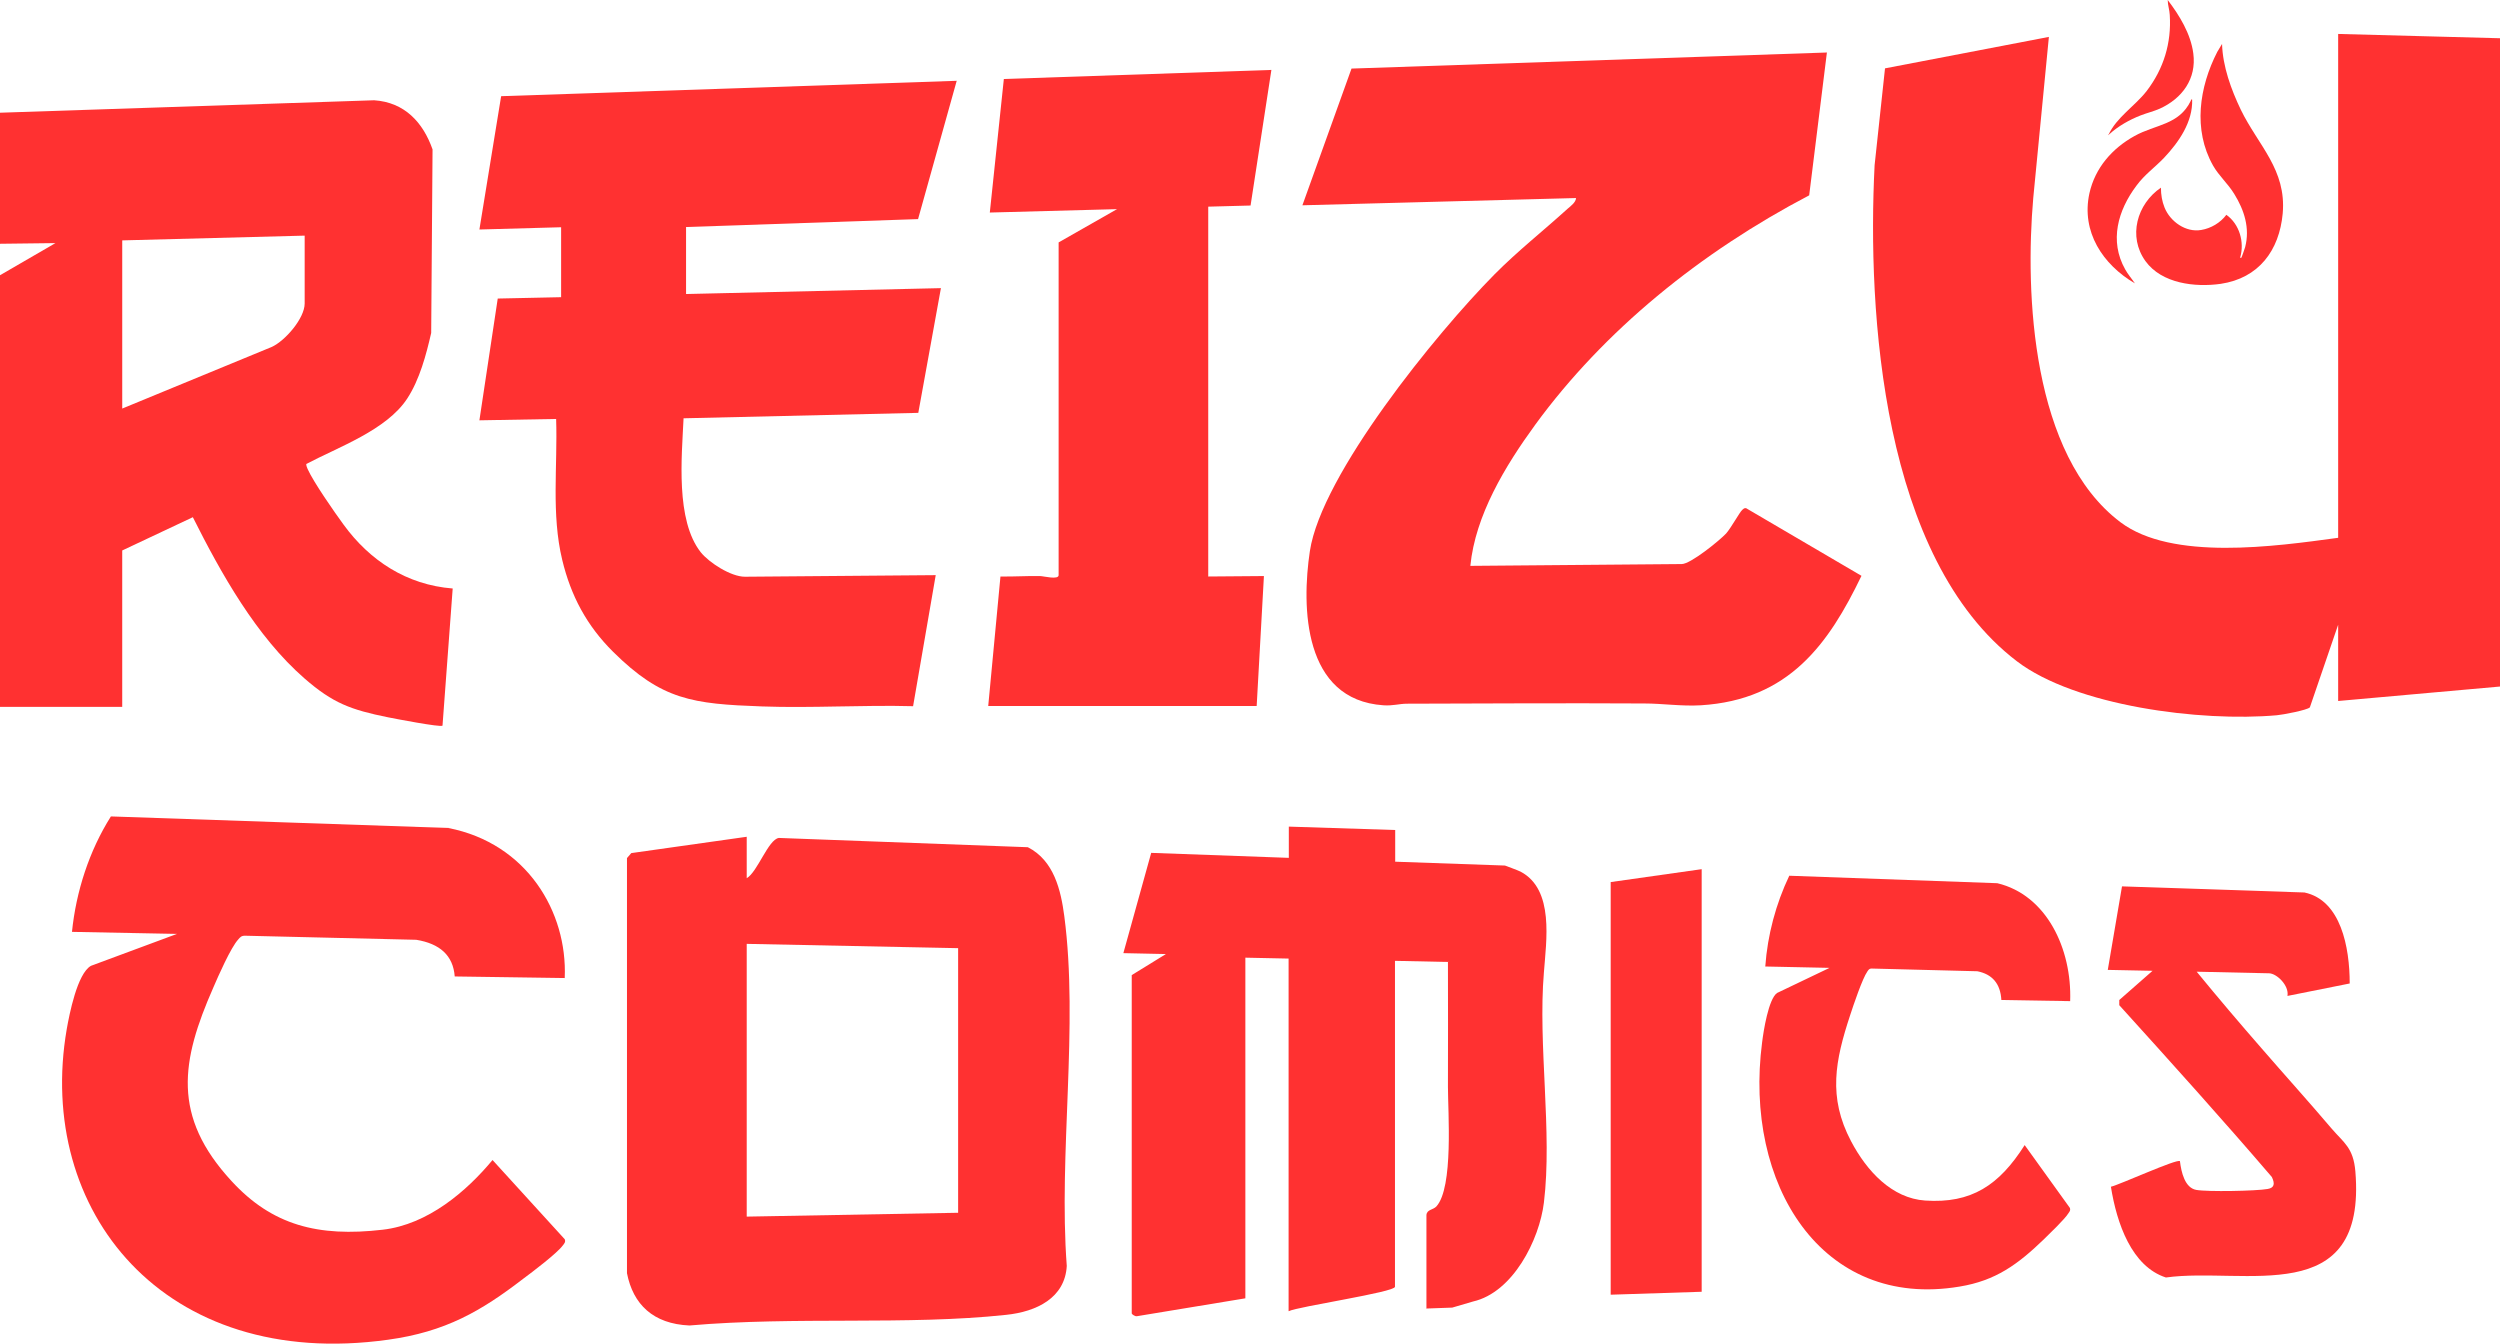 <?xml version="1.0" encoding="UTF-8"?>
<svg id="Capa_2" data-name="Capa 2" xmlns="http://www.w3.org/2000/svg" xmlns:xlink="http://www.w3.org/1999/xlink" viewBox="0 0 110.45 59.38">
  <defs>
    <style>
      .cls-1 {
        fill: #ff3131;
      }

      .cls-2 {
        filter: url(#outer-glow-1);
      }
    </style>
    <filter id="outer-glow-1" x="-5" y="-5" width="120.45" height="69.38" filterUnits="userSpaceOnUse">
      <feOffset dx="0" dy="0"/>
      <feGaussianBlur result="blur" stdDeviation="5"/>
      <feFlood flood-color="#fff" flood-opacity="1"/>
      <feComposite in2="blur" operator="in"/>
      <feComposite in="SourceGraphic"/>
    </filter>
  </defs>
  <g id="Capa_1-2" data-name="Capa 1">
    <g class="cls-2">
      <g>
        <g>
          <path class="cls-1" d="M0,4.98l16.53-.55c1.35.09,2.16.98,2.58,2.17l-.06,8.11c-.22.96-.51,2.06-1.06,2.9-.91,1.39-3.04,2.14-4.46,2.89,0,.08.03.15.06.22.26.58,1.18,1.9,1.59,2.46,1.15,1.58,2.78,2.66,4.82,2.82l-.45,6.06c-.09.08-2.11-.31-2.41-.37-1.63-.33-2.43-.62-3.68-1.71-2.14-1.86-3.7-4.66-4.94-7.13l-3.12,1.47v6.91H0S0,12.16,0,12.16l2.45-1.42-2.45.03v-5.78ZM13.46,10.41l-8.06.21v7.43l6.6-2.72c.6-.27,1.46-1.27,1.46-1.92v-3.01Z"/>
          <path class="cls-1" d="M103.3,27.6l-1.25,3.65c-.1.12-1.21.33-1.46.35-3.36.3-8.9-.41-11.49-2.39-5.95-4.55-6.61-15.37-6.28-21.91l.46-4.28,7.24-1.39-.69,7.11c-.37,4.23-.07,11.37,3.85,14.33,2.28,1.72,6.83,1.07,9.62.69V1.5l7.16.19v28.64l-7.16.64v-3.38Z"/>
          <path class="cls-1" d="M42.27,3.56l-1.71,6.12-10.25.35v2.96l11.26-.26-1,5.51-10.37.24c-.08,1.7-.36,4.5.76,5.92.37.46,1.33,1.08,1.95,1.08l8.43-.07-1,5.79c-2.23-.06-4.47.09-6.68.01-3.06-.11-4.42-.28-6.57-2.41-1.17-1.16-1.87-2.48-2.25-4.06-.49-2.03-.2-4.15-.27-6.23l-3.39.06.81-5.38,2.8-.06v-3.09l-3.61.1.96-5.89,20.13-.68Z"/>
          <path class="cls-1" d="M80.71,2.34l-.78,6.29c-4.81,2.52-9.06,5.97-12.1,10.13-1.34,1.84-2.65,4.01-2.87,6.24l9.34-.08c.39,0,1.67-1.04,1.96-1.35.22-.25.59-.93.71-1.04.05-.04.08-.09.17-.08l5.1,2.99c-1.45,3.01-3.2,5.48-7.1,5.72-.85.05-1.69-.08-2.49-.08-3.52-.02-7.02,0-10.49.01-.34,0-.62.1-1.04.07-3.55-.24-3.62-4.35-3.25-6.81.51-3.38,5.57-9.61,8.15-12.22,1.03-1.04,2.16-1.93,3.24-2.91.14-.12.36-.28.37-.47l-12.09.32,2.17-6.04,21.01-.71Z"/>
          <path class="cls-1" d="M56.17,3.09l-.92,5.99-1.87.05v16.34l2.46-.02-.32,5.74h-11.86s.54-5.72.54-5.72c.58.01,1.17-.03,1.75-.02.14,0,.82.18.82-.04v-14.7l2.58-1.47-5.62.15.62-5.9,11.8-.4Z"/>
        </g>
        <g>
          <path class="cls-1" d="M63.02,57.82v-4.14c.02-.25.29-.22.44-.38.76-.84.51-4.17.51-5.28,0-1.84.01-3.68,0-5.52l-2.34-.05v14.4c0,.24-4.28.87-4.7,1.08v-15.58l-1.91-.04v15.05l-4.79.79c-.08.02-.23-.09-.23-.12v-14.95l1.51-.93-1.88-.04,1.23-4.43,6.08.22v-1.38l4.7.15v1.4l4.85.17s.6.22.69.27c1.5.79,1.13,3.07,1.03,4.45-.27,3.19.38,7.06,0,10.17-.2,1.65-1.37,3.97-3.13,4.37l-.92.27-1.12.04Z"/>
          <path class="cls-1" d="M32.99,36.97v1.83c.48-.28.95-1.71,1.42-1.78l11,.41c1.16.59,1.46,1.91,1.61,3.04.64,4.87-.26,10.51.11,15.46-.08,1.41-1.33,2.02-2.68,2.16-4.36.47-9.3.06-13.99.47-1.6-.07-2.49-.93-2.76-2.31v-18.34s.19-.22.19-.22l5.09-.72ZM42.33,41.89l-9.34-.19v12.05l9.34-.17v-11.69Z"/>
          <path class="cls-1" d="M93.12,42.86l.63-3.7,8.06.27c1.61.34,2,2.42,2,4.02l-2.75.55c.08-.46-.47-.99-.81-1l-3.2-.07c.95,1.16,1.91,2.29,2.87,3.39,1.03,1.19,2.08,2.35,3.09,3.54.54.63.96.84,1.05,1.89.51,6.14-4.91,4.21-8.37,4.69-1.51-.49-2.17-2.38-2.43-4.01.39-.09,2.93-1.25,3.05-1.13.06.5.22,1.18.72,1.27s2.64.05,3.15-.04c.31-.05.33-.24.19-.53-2.16-2.52-4.43-5.04-6.74-7.59v-.23s1.47-1.29,1.47-1.29l-1.98-.04Z"/>
          <path class="cls-1" d="M91.46,44.23l-3.04-.05c-.04-.73-.41-1.14-1.06-1.27l-4.68-.12c-.1,0-.13.06-.18.13-.22.31-.62,1.5-.76,1.93-.66,2-.99,3.62.04,5.57.7,1.33,1.81,2.52,3.27,2.62,2.04.14,3.27-.67,4.4-2.45l2,2.78c.03.1-.01.15-.06.22-.16.27-.84.91-1.09,1.16-1.16,1.12-2.14,1.83-3.72,2.09-6.11,1.03-9.55-4.53-8.73-10.79.06-.49.28-1.91.66-2.18l2.32-1.11-2.84-.06c.1-1.4.47-2.77,1.06-4.01l9.19.33c2.18.52,3.3,2.9,3.22,5.21Z"/>
          <path class="cls-1" d="M24.95,43.21l-4.86-.07c-.07-.93-.66-1.45-1.7-1.62l-7.57-.18c-.16,0-.21.07-.29.16-.33.35-.9,1.65-1.11,2.14-1.42,3.23-1.84,5.67.81,8.54,1.79,1.95,3.82,2.48,6.67,2.15,2.02-.23,3.73-1.72,4.86-3.08l3.19,3.5c.05.12-.02.19-.09.28-.25.34-1.33,1.16-1.75,1.47-1.86,1.43-3.43,2.34-5.97,2.69-9.9,1.38-15.58-5.7-14.19-13.73.11-.62.46-2.45,1.07-2.79l3.8-1.41-4.64-.09c.18-1.78.76-3.58,1.72-5.1l14.9.51c3.49.68,5.27,3.72,5.15,6.61Z"/>
          <polygon class="cls-1" points="75.18 38.4 75.18 57.07 71.16 57.2 71.16 38.97 75.18 38.4"/>
        </g>
      </g>
      <g>
        <path class="cls-1" d="M95.47,8.3c0,.3.05.6.16.87.25.62.94,1.11,1.62.99.43-.07.85-.32,1.11-.67.58.41.81,1.21.61,1.89,0,.02.05.01.05.01.02-.02.15-.41.17-.47.22-.84-.04-1.64-.48-2.35-.28-.46-.68-.8-.94-1.26-.89-1.58-.61-3.46.19-5.02l.21-.35c.03,1,.4,2.01.83,2.91.77,1.58,2.02,2.64,1.85,4.58-.15,1.64-1.06,2.86-2.74,3.11-1.13.16-2.6-.01-3.32-1-.79-1.09-.38-2.53.68-3.25Z"/>
        <path class="cls-1" d="M93.18,5.93s0,.07-.03.03c.37-.79,1.16-1.26,1.69-1.94.75-.98,1.1-2.12,1.02-3.36-.01-.22-.09-.44-.09-.66.52.68,1.02,1.5,1.13,2.36.15,1.12-.49,1.99-1.48,2.44-.27.12-.57.19-.85.3-.49.19-1,.48-1.38.83Z"/>
        <path class="cls-1" d="M96.85,4.4c.03.99-.59,1.88-1.24,2.57-.41.43-.86.74-1.22,1.23-.82,1.09-1.21,2.44-.5,3.7.12.22.29.41.43.62-1.42-.83-2.38-2.28-2.01-3.98.25-1.12,1-1.98,1.99-2.53.93-.52,1.97-.48,2.49-1.56.02-.03-.02-.07.06-.05Z"/>
      </g>
    </g>
  </g>
</svg>